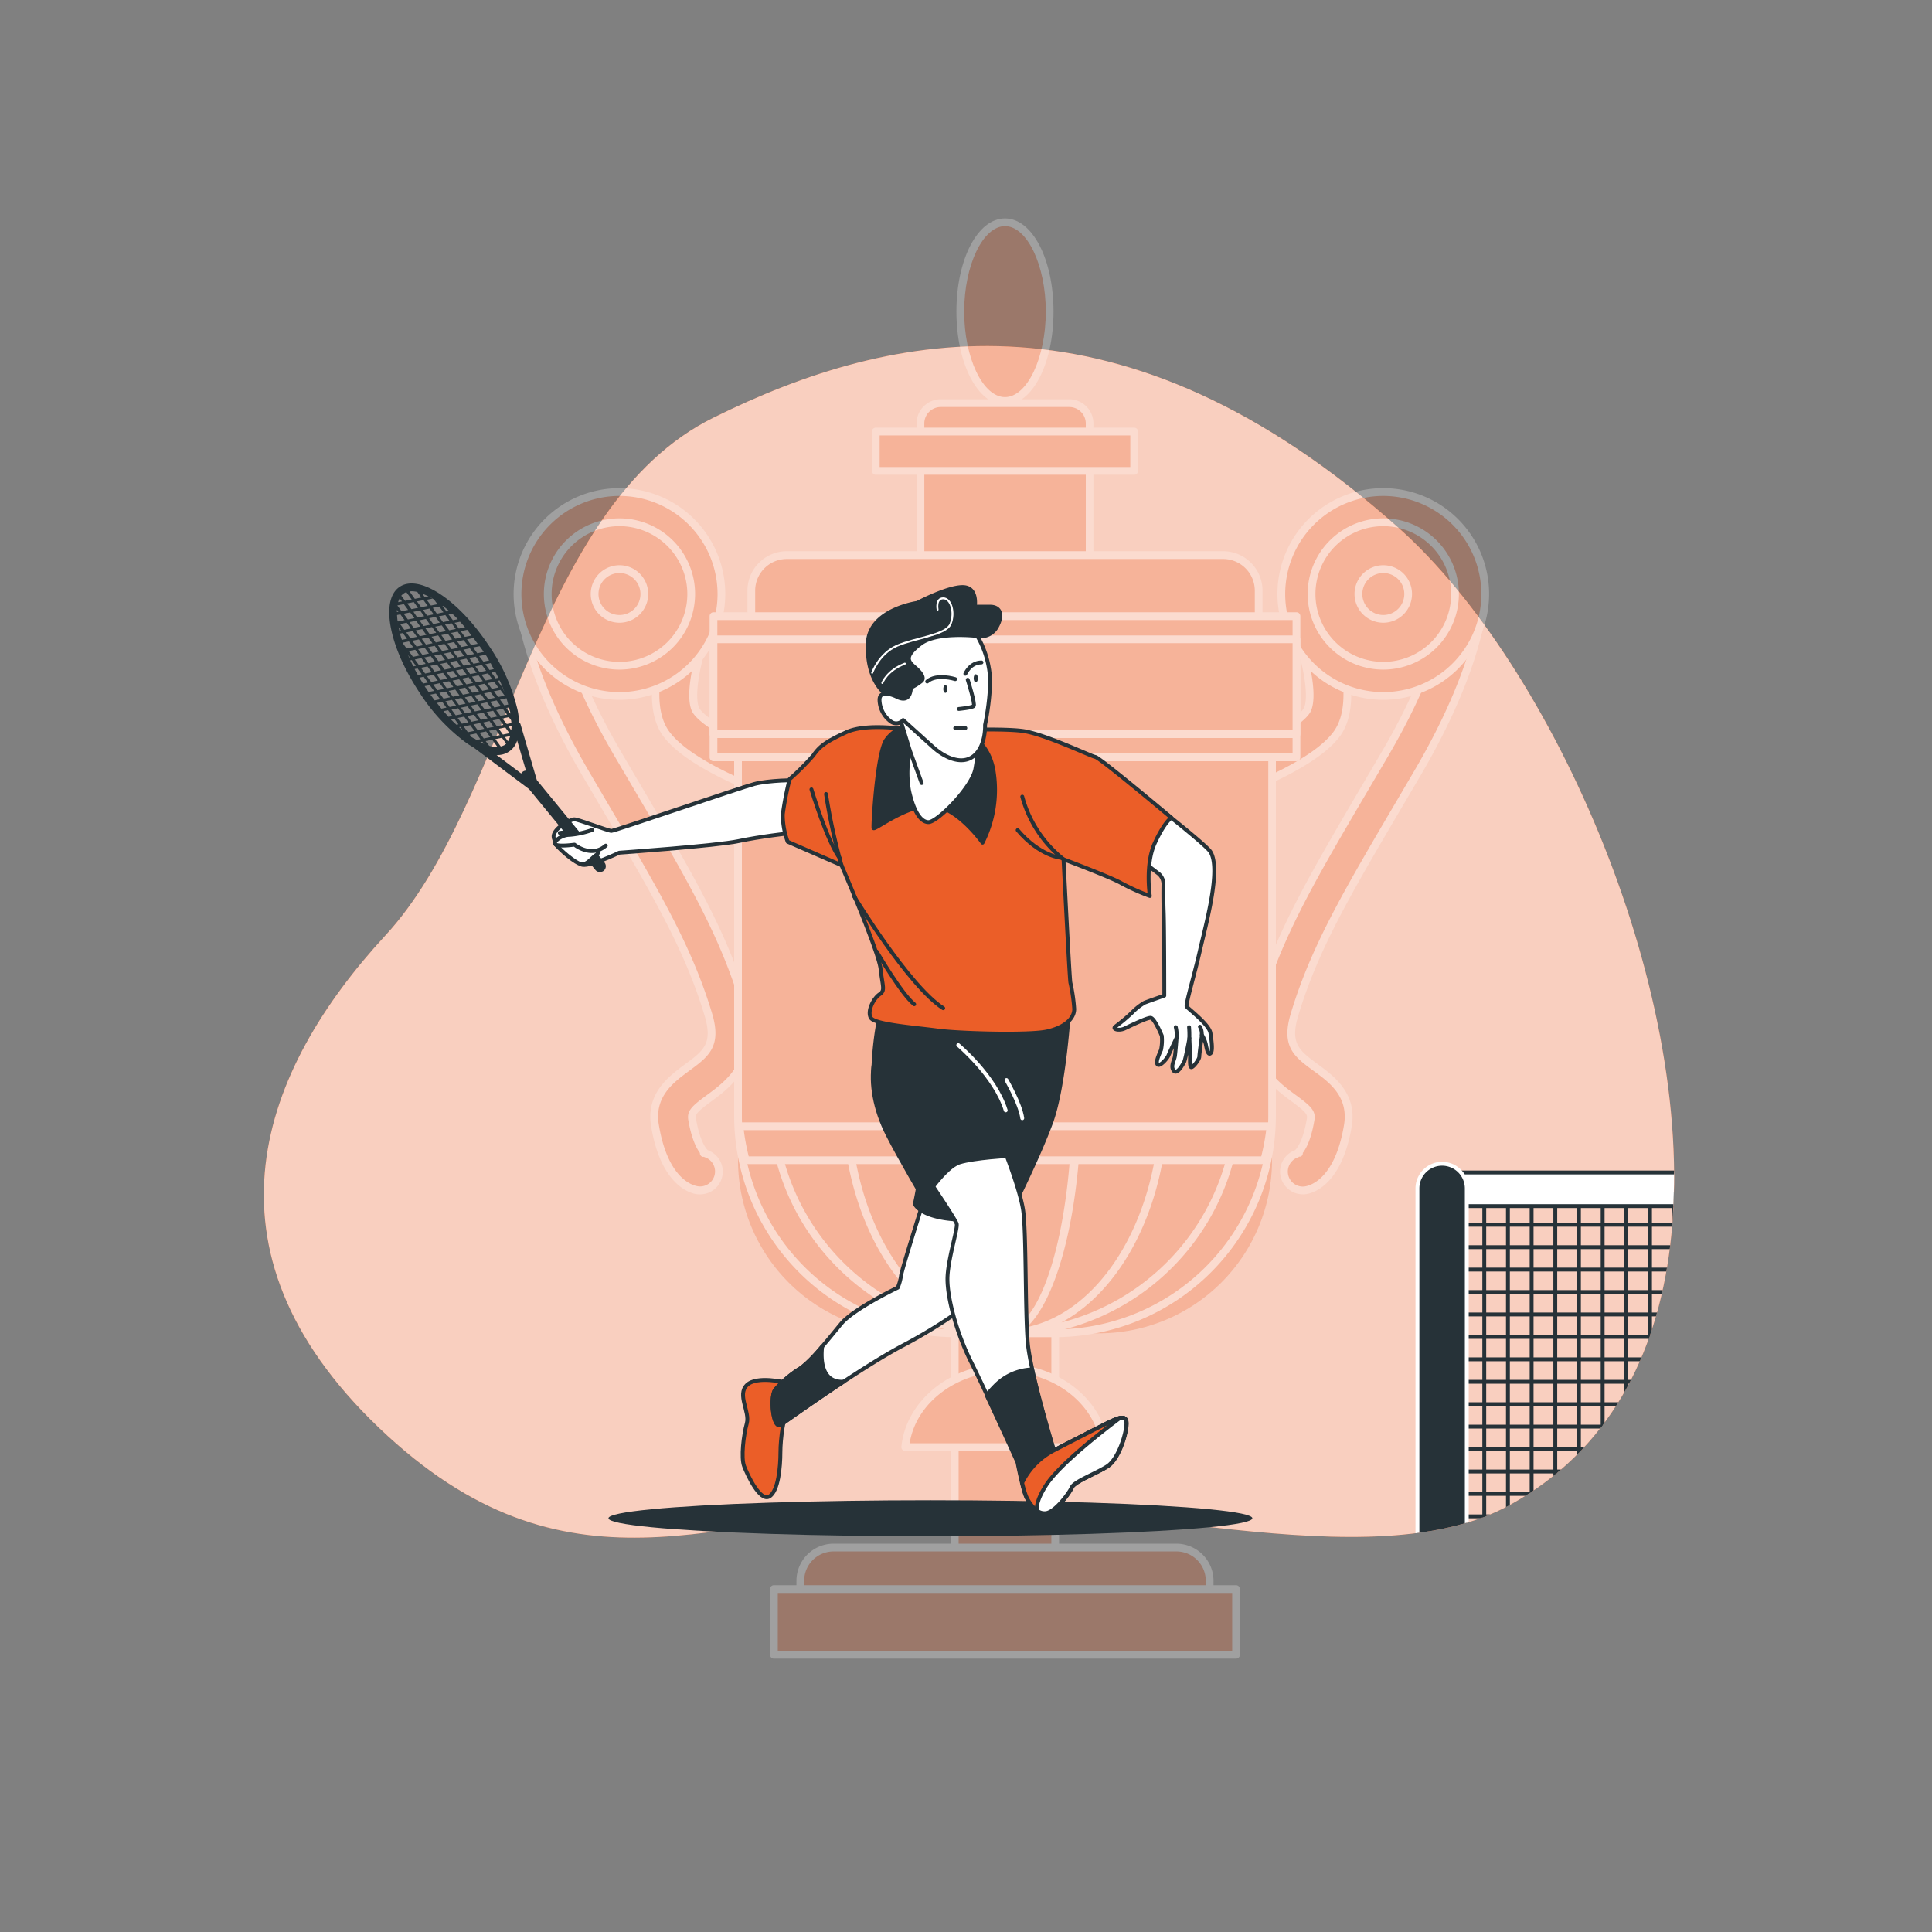 <svg xmlns="http://www.w3.org/2000/svg" xmlns:xlink="http://www.w3.org/1999/xlink" viewBox="0 0 500 500"><rect x="0" y="0" width="500" height="500" fill="#808080" stroke="none"/><defs><clipPath id="freepik--clip-path--inject-2"><path d="M345.74,279.28V397.71c17.29.35,32.91-1.54,45.07-8.26,25.41-14,37.92-38.42,41.41-66.94a168.7,168.7,0,0,0-.78-43.23Z" style="fill:none"></path></clipPath></defs><g id="freepik--background-simple--inject-2"><path d="M432.22,322.51c7.91-64.54-30.38-150.32-70.08-185.74-71.66-64-131.2-51.58-177.5-28.68s-52.92,99.38-84.9,134S49.58,323.2,98.09,369.52s87.65,22.79,138.37,19.85,118,20.19,154.35.08C416.22,375.41,428.73,351,432.22,322.51Z" style="fill:#EB5E28"></path><path d="M432.22,322.51c7.91-64.54-30.38-150.32-70.08-185.74-71.66-64-131.2-51.58-177.5-28.68s-52.92,99.38-84.9,134S49.58,323.2,98.09,369.52s87.65,22.79,138.37,19.85,118,20.19,154.35.08C416.22,375.41,428.73,351,432.22,322.51Z" style="fill:#fff;opacity:0.7"></path></g><g id="freepik--Cup--inject-2"><g style="opacity:0.25"><path d="M199.73,205.5a4.79,4.79,0,0,1-1.69-.3c-3.33-1.23-20.25-7.74-25.73-15.42-6.11-8.55.07-25.68,1.37-29a4.89,4.89,0,0,1,9.11,3.53c-2.83,7.32-4.53,17-2.53,19.82,2.76,3.88,14,9.31,21.16,11.94a4.88,4.88,0,0,1-1.69,9.46Z" style="fill:#EB5E28"></path><path d="M199.73,206.51a5.75,5.75,0,0,1-2-.37c-3.38-1.24-20.55-7.86-26.2-15.78-6.41-9-.08-26.54,1.26-30a5.89,5.89,0,0,1,11,4.27c-3,7.66-4.24,16.66-2.66,18.87,2.37,3.31,12.59,8.59,20.7,11.57a5.89,5.89,0,0,1-2,11.42Zm-21.49-47.87a3.87,3.87,0,0,0-3.62,2.47c-1.27,3.26-7.3,20-1.5,28.09,5.31,7.43,22,13.85,25.27,15.06a3.83,3.83,0,0,0,1.34.24,3.89,3.89,0,0,0,3.64-2.54,3.88,3.88,0,0,0-2.3-5c-6.74-2.49-18.58-8-21.63-12.29-2.52-3.53-.1-14.27,2.41-20.77a3.88,3.88,0,0,0-2.21-5A3.81,3.81,0,0,0,178.24,158.64Z" style="fill:#fff"></path><path d="M181.17,308.08a5.2,5.2,0,0,1-1-.09c-1.92-.38-8.37-2.72-10.7-16.69-1.33-8,4.22-12,8.28-15,4.93-3.62,7.91-5.8,5.54-13.71-5.15-17.16-13.5-31.36-27.34-54.88l-4.44-7.55c-17.08-29.14-17.28-45.74-17.28-46.43a4.89,4.89,0,0,1,9.77,0c0,.31.49,15.16,15.94,41.53l4.43,7.54c14.21,24.15,22.78,38.73,28.27,57,4.36,14.51-4.08,20.69-9.12,24.39-4,3-4.7,3.79-4.41,5.52,1.13,6.79,3.16,8.58,3.55,8.86a4.88,4.88,0,0,1-1.53,9.52Zm1-9.67Zm0,0h0Zm0,0h0ZM144,153.73h0Z" style="fill:#EB5E28"></path><path d="M181.17,309.09A5.64,5.64,0,0,1,180,309c-2.08-.41-9.06-2.9-11.49-17.5-1.43-8.57,4.65-13,8.67-16,4.89-3.58,7.34-5.38,5.18-12.61-5.12-17.06-13.45-31.21-27.24-54.66l-4.44-7.55c-17.22-29.38-17.42-46.24-17.42-46.94a5.89,5.89,0,0,1,11.77-.22.78.78,0,0,1,0,.22s0,.09,0,.14c.1,1.76,1.43,16.34,15.79,40.84l4.43,7.54c14.24,24.22,22.84,38.83,28.36,57.25,4.56,15.19-4.57,21.89-9.48,25.49-4.06,3-4.2,3.48-4,4.54,1,5.91,2.64,7.76,3.06,8.14a5.89,5.89,0,0,1-2,11.42Zm-42-159.25a3.89,3.89,0,0,0-3.88,3.89c0,.68.19,17,17.14,45.92l4.44,7.56c13.87,23.57,22.24,37.81,27.43,55.1,2.57,8.58-1,11.19-5.91,14.8-4.06,3-9.11,6.67-7.88,14,2.22,13.33,8.14,15.51,9.91,15.86a3.84,3.84,0,0,0,.76.08,3.88,3.88,0,0,0,1.22-7.56,1.36,1.36,0,0,1-.21-.1l-.21,0h-.07l-.09,0-.13-.05a1,1,0,0,1-.56-.9v-.07c-.92-1.24-2.17-3.71-3-8.48-.41-2.43.92-3.64,4.81-6.49,5.14-3.77,12.9-9.46,8.75-23.3-5.45-18.18-14-32.72-28.17-56.8l-4.43-7.54c-15.54-26.5-16.07-41.39-16.08-42A3.9,3.9,0,0,0,139.16,149.84Z" style="fill:#fff"></path><circle cx="160.32" cy="153.73" r="26.38" style="fill:#EB5E28"></circle><path d="M160.32,181.11a27.39,27.39,0,1,1,27.38-27.38A27.41,27.41,0,0,1,160.32,181.11Zm0-52.76a25.38,25.38,0,1,0,25.38,25.38A25.4,25.4,0,0,0,160.32,128.35Z" style="fill:#fff"></path><circle cx="160.32" cy="153.73" r="18.56" transform="translate(-44.46 239.74) rotate(-66.58)" style="fill:#EB5E28"></circle><path d="M160.32,173.29a19.57,19.57,0,1,1,19.57-19.56A19.58,19.58,0,0,1,160.32,173.29Zm0-37.12a17.56,17.56,0,1,0,17.56,17.56A17.58,17.58,0,0,0,160.32,136.17Z" style="fill:#fff"></path><circle cx="160.32" cy="153.73" r="6.43" style="fill:#EB5E28"></circle><path d="M160.32,161.16a7.44,7.44,0,1,1,7.44-7.43A7.44,7.44,0,0,1,160.32,161.16Zm0-12.86a5.43,5.43,0,1,0,5.43,5.43A5.44,5.44,0,0,0,160.32,148.3Z" style="fill:#fff"></path><path d="M318.59,205.5a4.79,4.79,0,0,0,1.69-.3c3.33-1.23,20.25-7.74,25.73-15.42,6.11-8.55-.07-25.68-1.38-29a4.88,4.88,0,0,0-9.1,3.53c2.83,7.32,4.53,17,2.53,19.82-2.77,3.88-14,9.31-21.16,11.94a4.88,4.88,0,0,0,1.69,9.46Z" style="fill:#EB5E28"></path><path d="M318.59,206.51a5.89,5.89,0,0,1-2-11.42c8.11-3,18.33-8.26,20.69-11.57,1.59-2.21.32-11.21-2.65-18.87a5.89,5.89,0,0,1,11-4.27c1.33,3.44,7.66,21,1.26,30-5.65,7.92-22.82,14.54-26.21,15.78A5.65,5.65,0,0,1,318.59,206.51Zm21.49-47.87a3.81,3.81,0,0,0-1.4.26,3.89,3.89,0,0,0-2.22,5c2.52,6.5,4.93,17.24,2.42,20.77C335.82,189,324,194.49,317.25,197a3.88,3.88,0,0,0-2.3,5,3.94,3.94,0,0,0,5,2.3c3.29-1.21,19.95-7.63,25.26-15.06,5.81-8.13-.22-24.83-1.49-28.09A3.89,3.89,0,0,0,340.08,158.64Z" style="fill:#fff"></path><path d="M337.15,308.08a5.28,5.28,0,0,0,1-.09c1.92-.38,8.37-2.72,10.7-16.69,1.33-8-4.23-12-8.28-15-4.93-3.62-7.91-5.8-5.54-13.71,5.15-17.16,13.5-31.36,27.34-54.88l4.44-7.55c17.08-29.14,17.28-45.74,17.28-46.43a4.89,4.89,0,0,0-9.77,0c0,.31-.49,15.16-15.94,41.53l-4.43,7.54c-14.21,24.15-22.79,38.73-28.28,57-4.35,14.51,4.09,20.69,9.12,24.39,4.05,3,4.71,3.79,4.42,5.52-1.13,6.79-3.17,8.58-3.55,8.86a4.88,4.88,0,0,0,1.53,9.52Zm-1-9.67h0Zm0,0h0Zm0,0Zm38.09-144.68h0Z" style="fill:#EB5E28"></path><path d="M337.15,309.09a5.89,5.89,0,0,1-2-11.42c.41-.38,2.08-2.23,3.06-8.14.18-1.06,0-1.57-4-4.54-4.91-3.6-14.05-10.3-9.49-25.49,5.53-18.42,14.13-33,28.37-57.25l4.43-7.54c14.34-24.46,15.68-39,15.79-40.85,0,0,0-.09,0-.13a.66.66,0,0,1,0-.21,5.89,5.89,0,0,1,11.77.21c0,.7-.2,17.56-17.42,46.94l-4.44,7.55c-13.79,23.45-22.12,37.6-27.24,54.66-2.17,7.23.29,9,5.17,12.61,4,2.95,10.11,7.41,8.68,16-2.44,14.6-9.41,17.09-11.5,17.5A5.47,5.47,0,0,1,337.15,309.09Zm-1-9.67-.21.1a3.88,3.88,0,0,0,1.22,7.56,3.92,3.92,0,0,0,.76-.08c1.76-.35,7.69-2.53,9.91-15.86,1.22-7.35-3.82-11.06-7.88-14-4.93-3.61-8.48-6.22-5.91-14.8,5.19-17.29,13.56-31.53,27.43-55.1l4.44-7.56c17-28.91,17.14-45.24,17.14-45.92a3.88,3.88,0,0,0-7.76,0c0,.64-.54,15.53-16.08,42l-4.43,7.54c-14.17,24.08-22.72,38.62-28.18,56.8-4.15,13.84,3.62,19.53,8.76,23.3,3.89,2.85,5.22,4.06,4.81,6.49-.79,4.77-2.05,7.24-3,8.48a.15.15,0,0,1,0,.07,1,1,0,0,1-.56.9l-.09,0-.16,0a.83.83,0,0,1-.22,0h0Z" style="fill:#fff"></path><circle cx="358" cy="153.73" r="26.38" style="fill:#EB5E28"></circle><path d="M358,181.11a27.39,27.39,0,1,1,27.38-27.38A27.41,27.41,0,0,1,358,181.11Zm0-52.76a25.38,25.38,0,1,0,25.37,25.38A25.41,25.41,0,0,0,358,128.35Z" style="fill:#fff"></path><circle cx="358" cy="153.73" r="18.56" transform="translate(-10.87 279.14) rotate(-42.02)" style="fill:#EB5E28"></circle><path d="M358,173.29a19.57,19.57,0,1,1,19.56-19.56A19.59,19.59,0,0,1,358,173.29Zm0-37.12a17.56,17.56,0,1,0,17.56,17.56A17.57,17.57,0,0,0,358,136.17Z" style="fill:#fff"></path><path d="M351.56,153.73a6.44,6.44,0,1,1,6.44,6.43A6.44,6.44,0,0,1,351.56,153.73Z" style="fill:#EB5E28"></path><path d="M358,161.16a7.44,7.44,0,1,1,7.43-7.43A7.44,7.44,0,0,1,358,161.16Zm0-12.86a5.43,5.43,0,1,0,5.43,5.43A5.43,5.43,0,0,0,358,148.3Z" style="fill:#fff"></path><rect x="247.09" y="288.78" width="26" height="117" style="fill:#EB5E28"></rect><path d="M273.09,406.78h-26a1,1,0,0,1-1-1v-117a1,1,0,0,1,1-1h26a1,1,0,0,1,1,1v117A1,1,0,0,1,273.09,406.78Zm-25-2h24v-115h-24Z" style="fill:#fff"></path><path d="M242.41,104.27h35.37a4.2,4.2,0,0,1,4.2,4.2V231.59a0,0,0,0,1,0,0H238.2a0,0,0,0,1,0,0V108.47A4.2,4.2,0,0,1,242.41,104.27Z" style="fill:#EB5E28"></path><path d="M282,232.6H238.2a1,1,0,0,1-1-1v-122a6.28,6.28,0,0,1,6.27-6.27H276.7a6.28,6.28,0,0,1,6.28,6.27V231.59A1,1,0,0,1,282,232.6Zm-42.76-2H281v-121a4.27,4.27,0,0,0-4.27-4.26H243.47a4.26,4.26,0,0,0-4.26,4.26Z" style="fill:#fff"></path><rect x="226.65" y="111.68" width="66.87" height="10.19" style="fill:#EB5E28"></rect><path d="M293.53,122.87H226.65a1,1,0,0,1-1-1V111.68a1,1,0,0,1,1-1h66.88a1,1,0,0,1,1,1v10.19A1,1,0,0,1,293.53,122.87Zm-65.88-2h64.87v-8.18H227.65Z" style="fill:#fff"></path><path d="M205,168.34H315.2a14,14,0,0,1,14,14v117.9a44.82,44.82,0,0,1-44.82,44.82H235.8A44.82,44.82,0,0,1,191,300.24V182.33A14,14,0,0,1,205,168.34Z" style="fill:#EB5E28"></path><path d="M273,346.06H247.21A57.3,57.3,0,0,1,190,288.82V185.9a18.59,18.59,0,0,1,18.56-18.57H311.63A18.59,18.59,0,0,1,330.2,185.9V288.82A57.31,57.31,0,0,1,273,346.06ZM208.54,169.34A16.57,16.57,0,0,0,192,185.9V288.82a55.29,55.29,0,0,0,55.22,55.23H273a55.29,55.29,0,0,0,55.23-55.23V185.9a16.58,16.58,0,0,0-16.56-16.56Z" style="fill:#fff"></path><path d="M318.15,296.58a59.44,59.44,0,0,1-43.45,45.67c13.64-7.32,23.95-24.58,26.8-45.67h-2.1c-3.34,24.39-16.84,43.39-33.68,46.9,7-6.44,12.33-24.51,13.74-46.9h-2.34c-1.6,27.06-8.63,47.5-17,47.5s-15.43-20.44-17-47.5h-2.34c1.41,22.39,6.77,40.46,13.74,46.9-16.84-3.51-30.35-22.51-33.68-46.9h-2.1c2.85,21.09,13.16,38.35,26.8,45.67A59.43,59.43,0,0,1,202,296.58h-2a61.19,61.19,0,0,0,120.1,0Z" style="fill:#fff"></path><path d="M201.76,143.66H318.42a7.32,7.32,0,0,1,7.32,7.32v11.44a0,0,0,0,1,0,0H194.44a0,0,0,0,1,0,0V151A7.32,7.32,0,0,1,201.76,143.66Z" style="fill:#EB5E28"></path><path d="M325.74,163.42H194.44a1,1,0,0,1-1-1v-9.58a10.21,10.21,0,0,1,10.2-10.19H316.55a10.21,10.21,0,0,1,10.19,10.19v9.58A1,1,0,0,1,325.74,163.42Zm-130.3-2h129.3v-8.57a8.2,8.2,0,0,0-8.19-8.18H203.63a8.19,8.19,0,0,0-8.19,8.18Z" style="fill:#fff"></path><path d="M214,400.49H306.2a6.85,6.85,0,0,1,6.85,6.85V417.5a0,0,0,0,1,0,0H207.12a0,0,0,0,1,0,0V407.35A6.85,6.85,0,0,1,214,400.49Z" style="fill:#EB5E28"></path><path d="M313.06,418.51H207.12a1,1,0,0,1-1-1v-8.41a9.61,9.61,0,0,1,9.6-9.6h88.74a9.62,9.62,0,0,1,9.6,9.6v8.41A1,1,0,0,1,313.06,418.51Zm-104.94-2H312.05v-7.41a7.59,7.59,0,0,0-7.59-7.59H215.72a7.6,7.6,0,0,0-7.6,7.59Z" style="fill:#fff"></path><rect x="200.28" y="411.24" width="119.61" height="17.01" style="fill:#EB5E28"></rect><path d="M319.89,429.25H200.28a1,1,0,0,1-1-1v-17a1,1,0,0,1,1-1H319.89a1,1,0,0,1,1,1v17A1,1,0,0,1,319.89,429.25Zm-118.6-2h117.6v-15H201.29Z" style="fill:#fff"></path><rect x="184.65" y="159.45" width="150.87" height="36.53" style="fill:#EB5E28"></rect><path d="M335.53,197H184.65a1,1,0,0,1-1-1V159.45a1,1,0,0,1,1-1H335.53a1,1,0,0,1,1,1V196A1,1,0,0,1,335.53,197Zm-149.88-2H334.52V160.46H185.65Z" style="fill:#fff"></path><rect x="184.65" y="165.45" width="150.87" height="24.54" style="fill:#EB5E28"></rect><path d="M335.53,191H184.65a1,1,0,0,1-1-1V165.45a1,1,0,0,1,1-1H335.53a1,1,0,0,1,1,1V190A1,1,0,0,1,335.53,191Zm-149.88-2H334.52V166.45H185.65Z" style="fill:#fff"></path><ellipse cx="260.09" cy="80.65" rx="11.56" ry="23.12" style="fill:#EB5E28"></ellipse><path d="M260.09,104.77c-7,0-12.57-10.59-12.57-24.12S253,56.53,260.09,56.53s12.56,10.59,12.56,24.12S267.13,104.77,260.09,104.77Zm0-46.24c-5.72,0-10.56,10.13-10.56,22.12s4.84,22.12,10.56,22.12,10.56-10.13,10.56-22.12S265.81,58.53,260.09,58.53Z" style="fill:#fff"></path><path d="M285.9,374.52C284.77,363,273.66,354,260.09,354s-24.69,9-25.81,20.55Z" style="fill:#EB5E28"></path><path d="M285.9,375.52H234.28a1,1,0,0,1-.74-.33,1,1,0,0,1-.26-.77c1.18-12,12.95-21.46,26.81-21.46s25.63,9.43,26.8,21.46a1,1,0,0,1-.25.77A1,1,0,0,1,285.9,375.52Zm-50.48-2h49.34C283.09,363,272.49,355,260.09,355S237.09,363,235.42,373.51Z" style="fill:#fff"></path><path d="M327.19,300.27a60.58,60.58,0,0,0,1.63-8.79H191.36a59.26,59.26,0,0,0,1.63,8.79Z" style="fill:#EB5E28"></path><path d="M327.19,301.27H193a1,1,0,0,1-1-.75,61.08,61.08,0,0,1-1.66-8.93,1,1,0,0,1,.25-.78,1,1,0,0,1,.75-.34H328.82a1,1,0,0,1,.75.34,1,1,0,0,1,.25.78,61.08,61.08,0,0,1-1.66,8.93A1,1,0,0,1,327.19,301.27Zm-133.42-2H326.41a57.62,57.62,0,0,0,1.28-6.79H192.49A57.62,57.62,0,0,0,193.77,299.27Z" style="fill:#fff"></path></g></g><g id="freepik--Character--inject-2"><ellipse cx="240.79" cy="392.92" rx="83.32" ry="4.66" style="fill:#263238"></ellipse><path d="M206.13,201.89s-7.09,0-10.89,1-36.19,12.15-37,12.15-8.61-3-9.62-3-5.82,2.53-5.32,4.8,5.57,5.83,7.09,6.84,9.87-3,9.87-3,25.06-1.77,30.88-3,12.91-2,12.91-2Z" style="fill:#fff;stroke:#263238;stroke-linecap:round;stroke-linejoin:round"></path><path d="M156.42,223.2l-17.49-21.32-4.22-14.45a1,1,0,0,0-.35-.49,22.34,22.34,0,0,0-.44-3.32,49.29,49.29,0,0,0-7.33-16.42c-7.91-12-18.08-18.69-23.14-15.34s-2.84,15.34,5.07,27.3a49.33,49.33,0,0,0,12.25,13.16c.61.42,1.21.79,1.8,1.13l14.34,10.76,17.17,20.92a1.52,1.52,0,0,0,1.17.55,1.55,1.55,0,0,0,1-.34A1.52,1.52,0,0,0,156.42,223.2Zm-25.74-32.43,1.35-.27a5.46,5.46,0,0,1-.57,1.34Zm-27.79-30.12c-.07-.51-.11-1-.13-1.48l.86-.17,1.09,1.49-1.69.34Zm.21,1.34c-.07-.38-.13-.74-.18-1.1C103,161.25,103,161.61,103.1,162Zm22.34,21.62-1.09-1.49,1.69-.35,1.09,1.49Zm2.18.33,1.09,1.49-1.69.34-1.09-1.49Zm-3.77-2.5L122.77,180l1.69-.34,1.09,1.49Zm-10.46-17,1.09,1.49-1.69.34-1.1-1.49Zm-2.19-.33-1.08-1.49,1.69-.34,1.08,1.49Zm9.5,13-1.1-1.49,1.69-.35,1.1,1.49Zm2.18.33,1.09,1.49-1.7.34-1.08-1.49ZM119.12,175l-1.1-1.49,1.69-.34,1.1,1.49Zm-1.59-2.17-1.09-1.49,1.69-.34,1.09,1.49ZM116,170.63l-1.09-1.49,1.69-.34,1.09,1.49Zm-1.58-2.16-1.1-1.49,1.71-.34,1.08,1.49Zm-.82.16-1.69.35-1.1-1.49,1.69-.35Zm.49.68,1.09,1.49-1.69.33-1.09-1.49Zm1.58,2.16,1.09,1.48-1.69.35-1.09-1.49Zm1.58,2.16,1.1,1.49-1.69.35-1.1-1.49Zm1.58,2.17,1.1,1.49-1.7.33-1.09-1.49Zm1.59,2.16,1.08,1.48-1.69.35-1.08-1.49Zm1.58,2.16,1.08,1.49-1.69.35-1.08-1.49Zm1.75-2.83,1.69-.35,1.09,1.49-1.69.35Zm-.49-.68-1.1-1.49,1.7-.34,1.09,1.49Zm-1.58-2.17-1.1-1.49,1.69-.33,1.1,1.49ZM120,172.29,119,170.8l1.7-.35,1.09,1.49Zm-1.58-2.17-1.09-1.49,1.7-.34,1.08,1.49ZM116.88,168l-1.09-1.48,1.7-.35,1.08,1.49Zm-1.58-2.16-1.09-1.49,1.69-.35,1.09,1.49Zm-1.59-2.17-1.08-1.49,1.69-.33,1.09,1.48Zm-1.58-2.16L111.05,160l1.69-.35,1.08,1.49Zm-.82.17-1.69.34-1.08-1.49,1.69-.34ZM108,159.81,107,158.33l1.7-.35,1.08,1.49Zm.76,2.33-1.69.35L106,161l1.69-.35Zm.5.68,1.08,1.49-1.69.33-1.09-1.49Zm1.57,2.16,1.1,1.49-1.69.34-1.1-1.49Zm.17,4.16-1.69.34-1.1-1.49,1.69-.34Zm.49.68,1.09,1.48-1.69.34-1.09-1.48Zm1.58,2.15,1.09,1.49-1.7.35-1.08-1.49Zm1.58,2.17,1.1,1.49-1.71.34L113,174.48Zm1.58,2.17,1.09,1.48-1.69.34-1.09-1.49Zm1.59,2.15,1.08,1.49-1.69.35-1.09-1.49Zm1.58,2.17,1.08,1.49-1.69.34L117.75,181ZM121,182.8l1.09,1.48-1.7.34-1.08-1.49Zm.82-.18,1.69-.34,1.09,1.49-1.69.34Zm3.27,1.83,1.09,1.48-1.69.35-1.09-1.49Zm1.59,2.16,1.08,1.49-1.69.34L125,187Zm1.58,2.16,1.08,1.49-1.69.34-1.08-1.49Zm.82-.16,1.69-.35,1.08,1.49-1.69.35Zm-.5-.68-1.08-1.49,1.69-.33,1.08,1.49Zm-.16-4.15,1.7-.35,1.09,1.49-1.7.35Zm-.49-.68-1.09-1.49,1.69-.34,1.1,1.49Zm-1.58-2.17-1.09-1.49,1.69-.33,1.1,1.49Zm-.16-4.15,1.69-.34,1.09,1.49-1.69.34Zm-.49-.68-1.1-1.48,1.7-.35,1.09,1.49Zm-1.58-2.16-1.1-1.49,1.7-.34,1.09,1.49Zm-1.59-2.16-1.08-1.49,1.69-.34,1.09,1.49ZM121,169.61l-1.08-1.48,1.69-.35,1.08,1.49Zm-.15-4.16,1.69-.33,1.08,1.49-1.69.33Zm.26,1.66-1.69.34L118.31,166l1.69-.34Zm-3.27-1.82-1.09-1.49,1.69-.34L119.5,165Zm-1.59-2.17-1.08-1.48,1.69-.35,1.09,1.49ZM114.64,161l-1.08-1.49,1.69-.34,1.08,1.48Zm-1.58-2.17L112,157.31l1.69-.34,1.08,1.49Zm-.82.16-1.69.35-1.09-1.49,1.7-.35ZM109,157.14l-1.09-1.49,1.69-.33,1.09,1.49Zm-.82.17-1.69.34-1.09-1.49,1.69-.34Zm-.93,2.67-1.69.34-1.09-1.49,1.69-.34Zm-2,1.18,1.08,1.49-1.69.34-1.09-1.49Zm1.57,2.17,1.09,1.48-1.69.35-1.09-1.49Zm1.58,2.15,1.1,1.49-1.7.35-1.09-1.49Zm.17,4.16-1.69.35-1.1-1.49,1.69-.34Zm-2.51.51-.18,0-.3-.69Zm.06.56-.09-.19Zm.43.12,1.08,1.49-.65.13c-.27-.52-.53-1-.77-1.55Zm.81-.16,1.7-.35,1.09,1.49-1.7.35Zm3.28,1.81,1.08,1.49-1.69.34-1.08-1.49Zm1.58,2.17,1.09,1.48-1.7.35L110.49,175Zm1.58,2.16,1.09,1.49-1.69.33-1.09-1.47Zm1.59,2.16,1.08,1.49-1.69.34-1.09-1.49Zm.15,4.16-1.29.26c-.4-.47-.79-1-1.18-1.47l1.39-.28Zm-.26-1.65,1.69-.34,1.08,1.48-1.69.35Zm3.27,1.82,1.09,1.49-1.7.33-1.08-1.48Zm1.58,2.16,1.09,1.49-1.69.34-1.09-1.49Zm.82-.16,1.69-.35,1.09,1.49-1.69.34Zm3.28,1.82,1.08,1.49-1.69.34-1.09-1.49Zm1.58,2.17,1.08,1.47-1.69.35-1.08-1.49Zm-.51,3.23c-.32-.14-.64-.29-1-.46l.55-.11Zm.4-.73,1.69-.35,1.37,1.89a3.69,3.69,0,0,0,.85-.13l-1.4-1.92,1.69-.34,1.1,1.5a2.86,2.86,0,0,1-.41.37,4.76,4.76,0,0,1-4,.18Zm.56,1.1-.29-.09Zm6.09-3.83-.7-1,.76-.15Q132.36,188.54,132.31,189.06Zm0,0,0,.16Zm-.17,1s0,.06,0,.09Zm.22-2.93-1.25.24L130,185.93l1.69-.33.57.77C132.31,186.64,132.34,186.92,132.36,187.18Zm-.42-3.15c.05.25.08.48.12.72h0l-1.1-1.49.77-.16C131.79,183.42,131.88,183.73,131.94,184Zm-.4-1.66-1.07.22-1.1-1.48,1.69-.35C131.23,181.3,131.4,181.84,131.54,182.37Zm-2.66-1.94-1.09-1.49,1.69-.34,1.1,1.49Zm1.06-2.7-.13,0-1.09-1.48.55-.12c.46,1,.86,2,1.22,3C130.32,178.67,130.14,178.21,129.94,177.73Zm-1.71-2.13-1.09-1.49,1-.21q.41.78.78,1.56Zm-.43-2.4-1.15.23-1.09-1.49,1.39-.28C127.25,172.17,127.53,172.69,127.8,173.2Zm-2.09-3.61q.44.69.84,1.38h0c.1.17.2.33.29.5l-.29-.5-1.48.3L124,169.79l1.64-.34Zm-.81-1.27c.15.22.29.45.43.67-.14-.22-.28-.45-.43-.67s-.39-.57-.58-.85C124.51,167.75,124.71,168,124.9,168.32Zm.27.44-1.69.35-1.08-1.49,1.69-.34ZM120.91,163h0l.08.09h0c.22.25.43.52.65.79-.22-.26-.43-.53-.64-.79l1,1.4-1.69.34-1.09-1.48,1.68-.35-.28-.33Zm-1.86-2.1h0c.41.44.82.89,1.23,1.37l.07.07-1.61.33-1.09-1.49,1.4-.28-.58-.62Zm-2-2.06c.44.41.89.85,1.34,1.31l.1.1-1.29.25L116.07,159l.92-.18Zm-2.34-2,0,0,1.53,1.28.06,0-.73.15-1.08-1.48Zm-2.77-1.92h0c.13.08.26.15.4.25h0c.34.21.68.44,1,.68-.35-.24-.69-.47-1-.67l.88,1.19-1.69.34-1.09-1.48,1.5-.3c-.34-.2-.66-.39-1-.55C111.22,154.47,111.55,154.65,111.89,154.85Zm-2-.37-.67-.91a13.81,13.81,0,0,1,1.62.71ZM108,153.2l1.06,1.44-1.7.34L106,153.07a3.56,3.56,0,0,1,.58-.06A6.42,6.42,0,0,1,108,153.2Zm-3.46.35a2.73,2.73,0,0,1,.62-.3l1.39,1.9-1.7.34-1-1.32A3,3,0,0,1,104.56,153.55Zm-1.11,1.28.6.82-1,.2A5.84,5.84,0,0,1,103.45,154.83Zm-.59,1.85h0v0l1.68-.33,1.09,1.49-1.69.34-1.08-1.48a.77.77,0,0,0,0,.15C102.85,156.78,102.86,156.73,102.86,156.68Zm-.11,1.13.38.52-.39.08C102.74,158.21,102.74,158,102.75,157.81Zm.41,4.5.62.84-.41.09c.06.24.11.46.17.71C103.39,163.38,103.27,162.84,103.16,162.31Zm1.11,1.52,1.09,1.49-1.33.26c-.18-.54-.35-1.09-.48-1.61Zm0,2.48,1.58-.31,1.1,1.49-1.7.33-.85-1.16C104.36,166.55,104.31,166.43,104.27,166.31Zm.92,2.41,0-.13A.5.5,0,0,1,105.19,168.72Zm1.76,3.75c0,.1.11.2.16.31Zm.36.68.78-.15,1.08,1.48-1,.21C107.85,174.17,107.58,173.66,107.31,173.15Zm1.25,2.23,1.11-.23,1.08,1.49-1.26.26C109.17,176.39,108.86,175.89,108.56,175.38Zm1.65,2.66-.47-.74.18.28,1.33-.26,1.09,1.49-1.4.28C110.69,178.74,110.45,178.4,110.21,178Zm1.19,1.73,1.43-.28,1.09,1.47-1.41.3C112.13,180.77,111.77,180.28,111.4,179.77Zm2.88,3.71h0Zm.5.57,1.22-.24,1.08,1.49-1,.2C115.64,185,115.21,184.54,114.78,184.05Zm3.37,3.51c-.49-.45-1-.92-1.45-1.41l.88-.19,1.09,1.49Zm.69.64.32-.07.66.91ZM120,188l1.7-.34,1.08,1.48-1.69.35Zm3.34,3.51h0l-.37-.27,0,0a.8.8,0,0,0-.32-.13l-.63-.38.24.16-.29-.18-.17-.13.17.12,0,0-.4-.55,1.69-.34,1.08,1.49-1,.2,0,0Zm5.24,3.89a5.29,5.29,0,0,0,5.26-3.75l2.28,7.78a1.56,1.56,0,0,0-.89.34,1.65,1.65,0,0,0-.34.41l-6.37-4.78Z" style="fill:#263238"></path><path d="M144.87,215.56s3.55-.51,5.07.25,5.82,4.56,4.55,5.32-2.53,2.78-4.05,2.53-5.31-3.55-6.58-5.06" style="fill:#fff;stroke:#263238;stroke-linecap:round;stroke-linejoin:round"></path><path d="M153.23,214.8a22.79,22.79,0,0,1-5.83,1.26c-2.27,0-4.55,2-3.54,2.54s4.81,0,4.81,0,4.3,3.54,8.1.25" style="fill:#fff;stroke:#263238;stroke-linecap:round;stroke-linejoin:round"></path><path d="M302.17,210.88s10.1,8,11.08,9.55c2.88,4.52-1.25,19.11-2.75,25.74-1.36,6-3.72,13.83-3.38,14.34s5.8,4.61,6.14,6.82.68,4.78,0,5.29-1-1.36-1.2-2.39a8.39,8.39,0,0,0-1-2.38s-.68,4.94-.68,5.62-1.54,2.73-2.05,2.73-.34-2.38-.34-2.9-.17-4.6-.17-4.6-1,5.46-1.37,6.14-1.87,3.41-2.72,2.22.17-2.56.34-3.76.44-4.76.44-4.76-1.78,3.76-2.12,4.61-2.19,2.88-2.76,2.37.07-2.08.84-3.81a12.33,12.33,0,0,0,.2-3.65s-1.89-4.65-2.91-4.65-5.12,2-6.66,2.73-3.41.17-2.38-.51a47.17,47.17,0,0,0,4.26-3.58,15,15,0,0,1,3.24-2.56c.85-.34,5.1-1.82,5.1-1.82s0-17.62-.16-21.72c-.1-2.54-.09-5.35-.06-7.12A3.51,3.51,0,0,0,299.7,226l-2.82-2.15S292.61,213.44,302.17,210.88Z" style="fill:#fff;stroke:#263238;stroke-linecap:round;stroke-linejoin:round"></path><path d="M304.49,268.54a8,8,0,0,0-.2-2.71" style="fill:none;stroke:#263238;stroke-linecap:round;stroke-linejoin:round"></path><path d="M307.8,268.7a25.42,25.42,0,0,0-.07-2.87" style="fill:none;stroke:#263238;stroke-linecap:round;stroke-linejoin:round"></path><path d="M311,267.85a3.57,3.57,0,0,0-.46-2.14" style="fill:none;stroke:#263238;stroke-linecap:round;stroke-linejoin:round"></path><path d="M203.33,357.8s-7.5-1.88-10.06.68.85,6.83,0,9.9-1.54,8.87-.69,11.08,4.1,9.21,6.49,7.85,2.9-7.85,2.9-11.43.85-9.72,1.87-10.57S205.89,360.87,203.33,357.8Z" style="fill:#EB5E28;stroke:#263238;stroke-linecap:round;stroke-linejoin:round"></path><path d="M238.81,311.41s-5.29,16.71-5.63,18.76a11.84,11.84,0,0,1-.85,3.07s-11.43,5.46-14.67,9.38-8,9.89-10.41,11.43a27.63,27.63,0,0,0-6.65,5.63c-1.36,1.87-.55,10.49,1.54,9,3.92-2.73,21.15-15,31.55-20.47,6.44-3.38,16.55-9.55,18.93-13s6.14-19.11,7.51-23.54S241.88,308.85,238.81,311.41Z" style="fill:#fff;stroke:#263238;stroke-linecap:round;stroke-linejoin:round"></path><path d="M212.77,348.49a34.4,34.4,0,0,1-5.52,5.56,27.63,27.63,0,0,0-6.65,5.63c-1.36,1.87-.55,10.49,1.54,9,2.25-1.57,8.92-6.31,16.16-11.09C212.47,357.86,212.42,351.64,212.77,348.49Z" style="fill:#263238;stroke:#263238;stroke-linecap:round;stroke-linejoin:round"></path><path d="M227.55,263.31A83.72,83.72,0,0,0,226,277.64c0,6.82,11.08,24.73,11.76,25.58s-1,8.36-1,8.36,1,2.73,8,3.75,16.37-.68,16.37-.68,7.51-14.84,10.92-24.22,4.6-28.83,4.6-28.83a56.11,56.11,0,0,1-19.1,3.07c-11.43,0-28.31-2.22-28.31-2.22S227.72,262.11,227.55,263.31Z" style="fill:#263238;stroke:#263238;stroke-linecap:round;stroke-linejoin:round"></path><path d="M237.77,189.24s-12.66-2.54-18.74.25-7.08,4-8.6,6.07a65.14,65.14,0,0,1-6.08,6.08,83.2,83.2,0,0,0-1.77,9.11,20.2,20.2,0,0,0,1.27,7.09l13.92,6.07s9.62,22.28,10.12,26.83,1.27,5.57-.25,6.58-3.29,4.31-2.28,6.08,11.65,2.53,17.21,3.29,23.8,1.26,28.35.25,7.09-3.29,7.09-5.82a44.46,44.46,0,0,0-1-6.84c-.26-1.77-1.77-31.89-1.77-31.89s12.44,4.68,15,6.2a56.74,56.74,0,0,0,7.34,3.29s-1.26-8.1,1.27-13.66,4.3-6.59,4.3-6.59-18.4-15.48-19.67-15.73-12.52-5.65-18.34-6.66S237.77,189.24,237.77,189.24Z" style="fill:#EB5E28;stroke:#263238;stroke-linecap:round;stroke-linejoin:round"></path><path d="M217.77,223.91a158.87,158.87,0,0,1-4-18.42" style="fill:none;stroke:#263238;stroke-linecap:round;stroke-linejoin:round"></path><path d="M210,204.29s4.1,13.65,7.51,18.08" style="fill:none;stroke:#263238;stroke-linecap:round;stroke-linejoin:round"></path><path d="M275.23,222.39a31.15,31.15,0,0,1-10.67-16.22" style="fill:none;stroke:#263238;stroke-linecap:round;stroke-linejoin:round"></path><path d="M274.63,222s-5.46-.34-11.26-7.16" style="fill:none;stroke:#263238;stroke-linecap:round;stroke-linejoin:round"></path><path d="M220.9,231.75s14.33,23.54,23.2,29.17" style="fill:none;stroke:#263238;stroke-linecap:round;stroke-linejoin:round"></path><path d="M226.87,246.25s6.48,11.09,9.72,13.65" style="fill:none;stroke:#263238;stroke-linecap:round;stroke-linejoin:round"></path><path d="M236.08,187.71a9,9,0,0,0-6.83,3.92c-2.32,3.78-3.34,21.94-3.19,22.67s8.42-6,15-5.81,13.22,9.59,13.22,9.59a30.38,30.38,0,0,0,2.91-18.16C255.7,189.16,244.65,185.24,236.08,187.71Z" style="fill:#263238;stroke:#263238;stroke-linecap:round;stroke-linejoin:round"></path><path d="M253,164.6a4.68,4.68,0,0,0,5.05-2.53c1.77-3.29.51-5.06-1.77-5.06h-4s.87-5.08-3.17-5.08-11.73,4.1-11.73,4.1-12.51,1.74-12.8,10.5c-.41,12.27,7.21,14.76,7.21,14.76s2,2.28,3.8.51a9,9,0,0,0,2.27-3.8s3.54-1,3.54-3.54-4-4.8-2.27-6.32S253,164.6,253,164.6Z" style="fill:#263238;stroke:#263238;stroke-linecap:round;stroke-linejoin:round"></path><path d="M242.65,157.77s-.58-2.92,1.46-2.92,3.07,3.69,1.9,6.61-9.2,3.61-13.87,5.66-6.42,7-6.42,7" style="fill:none;stroke:#fff;stroke-linecap:round;stroke-linejoin:round;stroke-width:0.5px"></path><path d="M228.34,176.75s1.17-3.21,5.84-5" style="fill:none;stroke:#fff;stroke-linecap:round;stroke-linejoin:round;stroke-width:0.5px"></path><path d="M260,297.76s3.92,9.89,4.77,15.35.52,26.27,1.2,34.29,6.82,28,6.82,28,9.55-4.95,13-6.65,5.8-2.9,5.8-.34-2,9.21-4.94,11.08-8.53,3.93-9.21,5.46-4.1,6.14-6.49,6.65-4.43-2.38-5.28-4.26-2.22-8.87-2.22-8.87-8.19-18.08-12.11-25.93-6.14-16.71-6.14-21.49,2.73-13.13,2.39-14.33-7.85-12.28-7.85-12.28,1-4.43,7.68-6.31A26.89,26.89,0,0,1,260,297.76Z" style="fill:#fff;stroke:#263238;stroke-linecap:round;stroke-linejoin:round"></path><path d="M285.71,368.72c-3.41,1.7-13,6.65-13,6.65s-3.64-11.84-5.63-20.95a14,14,0,0,0-9.38,4.06c-.92.93-1.7,1.78-2.38,2.58,3.82,8.13,8,17.38,8,17.38s1.36,7,2.22,8.87,2.9,4.78,5.28,4.26,5.8-5.11,6.49-6.65,6.31-3.58,9.21-5.46,4.94-8.53,4.94-11.08S289.13,367,285.71,368.72Z" style="fill:#263238;stroke:#263238;stroke-linecap:round;stroke-linejoin:round"></path><path d="M264.53,383.74a24.62,24.62,0,0,0,1.06,3.57c.85,1.88,2.9,4.78,5.28,4.26s5.8-5.11,6.49-6.65,6.31-3.58,9.21-5.46,4.94-8.53,4.94-11.08-2.38-1.37-5.8.34-13,6.65-13,6.65A18.56,18.56,0,0,0,264.53,383.74Z" style="fill:#EB5E28;stroke:#263238;stroke-linecap:round;stroke-linejoin:round"></path><path d="M277.36,384.92c.68-1.53,6.31-3.58,9.21-5.46s4.94-8.53,4.94-11.08c0-1.29-.6-1.63-1.64-1.43-3.93,2.94-15.64,11.95-19.17,17.46-1.88,2.94-2.53,5.07-2.35,6.51a3.11,3.11,0,0,0,2.52.65C273.26,391.06,276.67,386.46,277.36,384.92Z" style="fill:#fff;stroke:#263238;stroke-linecap:round;stroke-linejoin:round"></path><path d="M246.31,272.18s6.48,6.14,9.21,11.42,5.8,15.53,5.8,15.53-9.21.51-13,1.7-9.21,9.55-9.21,9.55-6-10.06-9.38-16.71-4.44-13.31-3.58-18.42,2-5.8,2-5.8" style="fill:#263238;stroke:#263238;stroke-linecap:round;stroke-linejoin:round"></path><path d="M248,270.47s9.55,8,12.28,16.89" style="fill:none;stroke:#fff;stroke-linecap:round;stroke-linejoin:round"></path><path d="M260.47,279.51s3.58,6.14,4.09,9.89" style="fill:none;stroke:#fff;stroke-linecap:round;stroke-linejoin:round"></path><path d="M232.7,185.19l2.79,9.11a26.63,26.63,0,0,0-.26,10.12c1,4.81,2.79,8.35,5.07,8.35s11.39-9.11,12.15-13.92a50.87,50.87,0,0,0,.75-6.58,20.33,20.33,0,0,1-10.37-2.78C237.77,186.45,232.7,181.89,232.7,185.19Z" style="fill:#fff;stroke:#263238;stroke-linecap:round;stroke-linejoin:round"></path><path d="M232,180.28s-4.38-2.18-4.38.86a7.11,7.11,0,0,0,3.11,5.71,2.3,2.3,0,0,0,3-.5l7.84,7.08c2.52,2.27,7.08,4.8,10.36,2.27s3-8.09,3-8.09,2-9.35,1-14.67a24.44,24.44,0,0,0-3-8.34s-10.37-1.27-14.67,2-3.29,4.55-1.52,6.07,2.53,2.78,1.77,3.54a14.71,14.71,0,0,1-2.78,1.77S235.81,182.3,232,180.28Z" style="fill:#fff;stroke:#263238;stroke-linecap:round;stroke-linejoin:round"></path><path d="M250.45,175.92s2,6.33,1.54,6.79-3.86.77-3.86.77" style="fill:none;stroke:#263238;stroke-linecap:round;stroke-linejoin:round"></path><path d="M249.83,174.37s1.24-2.93,4.17-2.93" style="fill:none;stroke:#263238;stroke-linecap:round;stroke-linejoin:round"></path><path d="M247.21,175.76s-4.79-1.54-7.26.62" style="fill:none;stroke:#263238;stroke-linecap:round;stroke-linejoin:round"></path><line x1="247.21" y1="188.42" x2="249.83" y2="188.42" style="fill:none;stroke:#263238;stroke-linecap:round;stroke-linejoin:round"></line><path d="M245.2,178.31c0,.57-.24,1-.54,1s-.54-.46-.54-1,.24-1,.54-1S245.2,177.74,245.2,178.31Z" style="fill:#263238"></path><ellipse cx="252.53" cy="175.53" rx="0.54" ry="1.03" style="fill:#263238"></ellipse><line x1="235.49" y1="194.3" x2="238.52" y2="202.65" style="fill:none;stroke:#263238;stroke-linecap:round;stroke-linejoin:round"></line></g><g id="freepik--Net--inject-2"><g style="clip-path:url(#freepik--clip-path--inject-2)"><line x1="384.13" y1="308.9" x2="384.13" y2="400.49" style="fill:none;stroke:#263238;stroke-linecap:round;stroke-linejoin:round"></line><line x1="390.25" y1="308.9" x2="390.25" y2="400.49" style="fill:none;stroke:#263238;stroke-linecap:round;stroke-linejoin:round"></line><line x1="396.38" y1="308.9" x2="396.38" y2="400.49" style="fill:none;stroke:#263238;stroke-linecap:round;stroke-linejoin:round"></line><line x1="402.51" y1="308.9" x2="402.51" y2="400.49" style="fill:none;stroke:#263238;stroke-linecap:round;stroke-linejoin:round"></line><line x1="408.63" y1="308.9" x2="408.63" y2="400.49" style="fill:none;stroke:#263238;stroke-linecap:round;stroke-linejoin:round"></line><line x1="414.76" y1="308.9" x2="414.76" y2="400.49" style="fill:none;stroke:#263238;stroke-linecap:round;stroke-linejoin:round"></line><line x1="420.89" y1="308.9" x2="420.89" y2="400.49" style="fill:none;stroke:#263238;stroke-linecap:round;stroke-linejoin:round"></line><line x1="427.02" y1="308.9" x2="427.02" y2="400.49" style="fill:none;stroke:#263238;stroke-linecap:round;stroke-linejoin:round"></line><line x1="433.14" y1="308.9" x2="433.14" y2="400.49" style="fill:none;stroke:#263238;stroke-linecap:round;stroke-linejoin:round"></line><line x1="375.42" y1="316.96" x2="445.4" y2="316.96" style="fill:none;stroke:#263238;stroke-linecap:round;stroke-linejoin:round"></line><line x1="375.42" y1="322.77" x2="445.4" y2="322.77" style="fill:none;stroke:#263238;stroke-linecap:round;stroke-linejoin:round"></line><line x1="375.42" y1="328.57" x2="445.4" y2="328.57" style="fill:none;stroke:#263238;stroke-linecap:round;stroke-linejoin:round"></line><line x1="375.42" y1="334.38" x2="445.4" y2="334.38" style="fill:none;stroke:#263238;stroke-linecap:round;stroke-linejoin:round"></line><line x1="375.42" y1="340.18" x2="445.4" y2="340.18" style="fill:none;stroke:#263238;stroke-linecap:round;stroke-linejoin:round"></line><line x1="375.42" y1="345.99" x2="445.4" y2="345.99" style="fill:none;stroke:#263238;stroke-linecap:round;stroke-linejoin:round"></line><line x1="375.42" y1="351.79" x2="445.4" y2="351.79" style="fill:none;stroke:#263238;stroke-linecap:round;stroke-linejoin:round"></line><line x1="375.42" y1="357.6" x2="445.4" y2="357.6" style="fill:none;stroke:#263238;stroke-linecap:round;stroke-linejoin:round"></line><line x1="375.42" y1="363.4" x2="445.4" y2="363.4" style="fill:none;stroke:#263238;stroke-linecap:round;stroke-linejoin:round"></line><line x1="375.42" y1="369.21" x2="445.4" y2="369.21" style="fill:none;stroke:#263238;stroke-linecap:round;stroke-linejoin:round"></line><line x1="375.42" y1="375.01" x2="445.4" y2="375.01" style="fill:none;stroke:#263238;stroke-linecap:round;stroke-linejoin:round"></line><line x1="375.42" y1="380.82" x2="445.4" y2="380.82" style="fill:none;stroke:#263238;stroke-linecap:round;stroke-linejoin:round"></line><line x1="375.42" y1="386.62" x2="445.4" y2="386.62" style="fill:none;stroke:#263238;stroke-linecap:round;stroke-linejoin:round"></line><line x1="375.42" y1="392.43" x2="445.4" y2="392.43" style="fill:none;stroke:#263238;stroke-linecap:round;stroke-linejoin:round"></line><rect x="371.35" y="303.44" width="74.37" height="8.7" style="fill:#fff;stroke:#263238;stroke-miterlimit:10"></rect><path d="M366.83,401.85V307.57a6.39,6.39,0,0,1,6.39-6.39h0a6.39,6.39,0,0,1,6.38,6.39v90.52" style="fill:#263238;stroke:#fff;stroke-miterlimit:10"></path></g></g></svg>